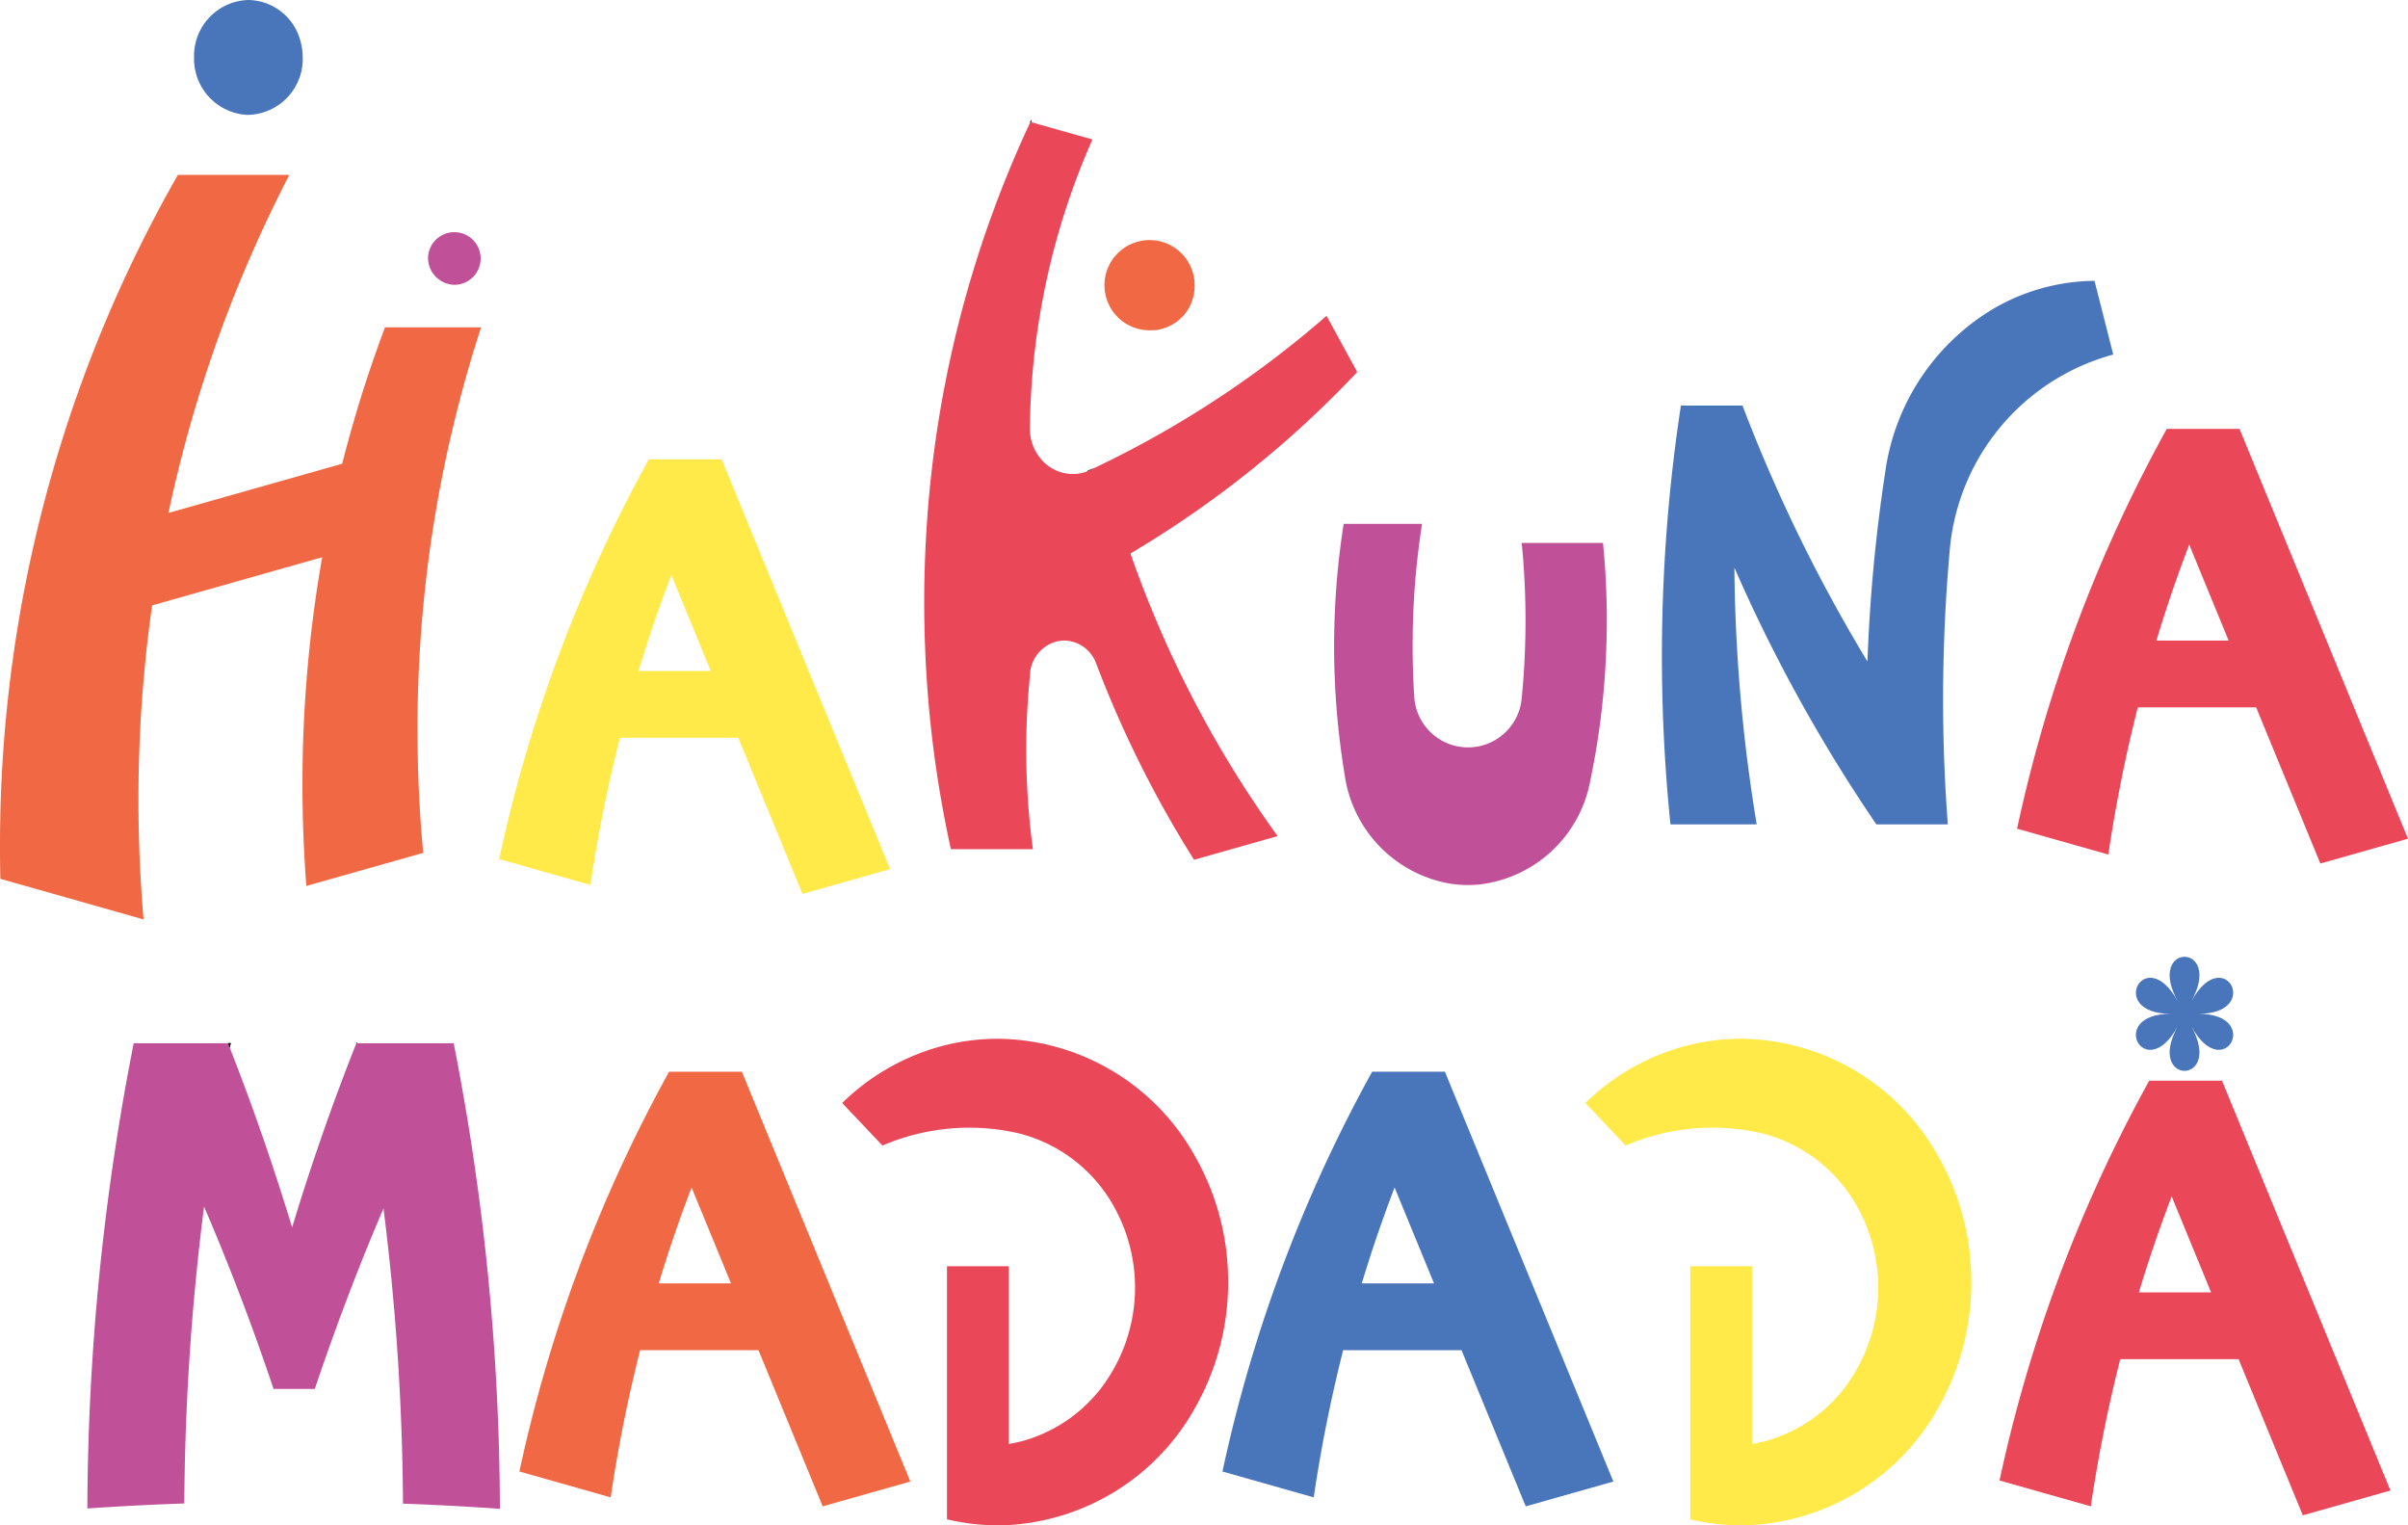 <svg id="Group_10" data-name="Group 10" xmlns="http://www.w3.org/2000/svg" xmlns:xlink="http://www.w3.org/1999/xlink" width="180" height="114" viewBox="0 0 180 114">
  <defs>
    <clipPath id="clip-path">
      <rect id="Rectangle_2" data-name="Rectangle 2" width="180" height="114" fill="none"/>
    </clipPath>
  </defs>
  <g id="Group_3" data-name="Group 3" clip-path="url(#clip-path)">
    <path id="Path_45" data-name="Path 45" d="M31.211,84.863q0,4.636.425,9.157L22.9,96.492q-.291-3.754-.291-7.592a97.725,97.725,0,0,1,1.475-16.974l-12.714,3.6a103.172,103.172,0,0,0-1.021,14.523q0,4.522.385,8.946L.026,95.959Q0,94.855,0,93.746a100.969,100.969,0,0,1,13.3-50.4h8.331a100,100,0,0,0-9.039,25.269l12.988-3.678a95.66,95.66,0,0,1,3.2-10.194h7.181a96.946,96.946,0,0,0-4.753,30.12" transform="translate(0 -30.278)" fill="#f16944"/>
    <path id="Path_46" data-name="Path 46" d="M58.964,4.29A4.185,4.185,0,0,1,54.9,8.584q-.133,0-.265-.009A4.2,4.2,0,0,1,50.841,4.29,4.18,4.18,0,0,1,54.9,0a4.091,4.091,0,0,1,3.86,2.952,4.485,4.485,0,0,1,.2,1.339" transform="translate(-36.335)" fill="#4976ba"/>
    <path id="Path_47" data-name="Path 47" d="M112.144,58.913a1.967,1.967,0,1,1,1.964,2.075,2.022,2.022,0,0,1-1.964-2.075" transform="translate(-80.147 -39.701)" fill="#c05098"/>
    <path id="Path_48" data-name="Path 48" d="M285.173,116.153a2.823,2.823,0,0,1-.491.226c.074-.033.148-.066.223-.1.048-.021.094-.042.143-.066s.086-.039.126-.057" transform="translate(-203.457 -81.133)" fill="#040504"/>
    <path id="Path_49" data-name="Path 49" d="M269.821,166.62l.017-.127-.026.253c0-.042.006-.084.009-.127" transform="translate(-192.83 -116.295)" fill="#040504"/>
    <path id="Path_50" data-name="Path 50" d="M269.912,29.859c.029-.057.054-.112.08-.166-.009.06-.017.121-.023.181Z" transform="translate(-192.901 -20.741)" fill="#040504"/>
    <path id="Path_51" data-name="Path 51" d="M269.992,29.693c-.009.06-.017.121-.023.181l-.057-.015c.029-.057.054-.112.08-.166" transform="translate(-192.901 -20.741)" fill="#040504"/>
    <path id="Path_52" data-name="Path 52" d="M274.491,55.818c-.049.024-.094.045-.143.066-.074.036-.148.069-.223.1a2.824,2.824,0,0,0,.491-.226c-.04.018-.083.039-.126.057m0,0c-.049.024-.094.045-.143.066-.074.036-.148.069-.223.1a2.824,2.824,0,0,0,.491-.226c-.04.018-.083.039-.126.057m-4.579-25.959.057.015c.006-.06.014-.121.023-.181-.026.054-.051.109-.08.166m4.579,25.959c-.049.024-.094.045-.143.066-.074.036-.148.069-.223.1a2.824,2.824,0,0,0,.491-.226c-.04.018-.083.039-.126.057m0,0c-.049.024-.094.045-.143.066-.074.036-.148.069-.223.1a2.824,2.824,0,0,0,.491-.226c-.04.018-.083.039-.126.057m0,0c-.049.024-.094.045-.143.066-.074.036-.148.069-.223.1a2.824,2.824,0,0,0,.491-.226c-.04.018-.083.039-.126.057" transform="translate(-192.901 -20.741)" fill="#040504"/>
    <path id="Path_53" data-name="Path 53" d="M285.173,116.153a2.823,2.823,0,0,1-.491.226c.074-.033.148-.066.223-.1.048-.021.094-.042.143-.066s.086-.039.126-.057" transform="translate(-203.457 -81.133)" fill="#040504"/>
    <path id="Path_54" data-name="Path 54" d="M285.173,116.153a2.823,2.823,0,0,1-.491.226c.074-.033.148-.066.223-.1.048-.021.094-.042.143-.066s.086-.039.126-.057" transform="translate(-203.457 -81.133)" fill="#040504"/>
    <path id="Path_55" data-name="Path 55" d="M285.173,116.153a2.823,2.823,0,0,1-.491.226c.074-.033.148-.066.223-.1.048-.021.094-.042.143-.066s.086-.039.126-.057" transform="translate(-203.457 -81.133)" fill="#040504"/>
    <path id="Path_56" data-name="Path 56" d="M257.522,62.491a82.175,82.175,0,0,0,11,21.123l-6.246,1.77a82.174,82.174,0,0,1-7.2-14.366l-.086-.217c-.017-.048-.034-.1-.051-.142A2.581,2.581,0,0,0,252.575,69a2.629,2.629,0,0,0-.442.039h0a2.667,2.667,0,0,0-2.091,2.192.244.244,0,0,1-.006.045c0,.015,0,.027-.006.042l-.017.127c0,.042-.009.084-.009.127a.241.241,0,0,0,0,.045c0,.021,0,.042,0,.066-.18,1.8-.274,3.627-.274,5.475a55.461,55.461,0,0,0,.5,7.432h-6.131a84.941,84.941,0,0,1-1.934-15.25q-.06-1.583-.06-3.178,0-2.754.171-5.463a84.091,84.091,0,0,1,7.766-30.461l.057.015,2.8.793,1.783.5q-1.023,2.3-1.835,4.718A54.846,54.846,0,0,0,250.078,50.8c-.04.721-.063,1.447-.074,2.177v.066c0,.042,0,.081,0,.124v.081a3.475,3.475,0,0,0,.745,2.083,3.122,3.122,0,0,0,2.462,1.221,2.907,2.907,0,0,0,.514-.045,2.788,2.788,0,0,0,.522-.139,2.823,2.823,0,0,0,.491-.226.062.062,0,0,0,.014-.009c.251-.115.5-.235.742-.356a75.989,75.989,0,0,0,16.685-11.047l2.294,4.2a77.445,77.445,0,0,1-16.948,13.555" transform="translate(-173.019 -21.125)" fill="#ea4858"/>
    <path id="Path_57" data-name="Path 57" d="M297.023,62.9a3.309,3.309,0,0,1-2.728,3.329,2.858,2.858,0,0,1-.456.036,3.371,3.371,0,1,1,3.181-3.552c0,.06,0,.124,0,.187" transform="translate(-207.724 -41.584)" fill="#f16944"/>
    <path id="Path_58" data-name="Path 58" d="M285.173,116.153a2.823,2.823,0,0,1-.491.226c.074-.033.148-.066.223-.1.048-.021.094-.042.143-.066s.086-.039.126-.057" transform="translate(-203.457 -81.133)" fill="#040504"/>
    <path id="Path_59" data-name="Path 59" d="M269.838,166.493l-.026.253c0-.042.006-.084.009-.127l.017-.127" transform="translate(-192.83 -116.295)" fill="#040504"/>
    <path id="Path_60" data-name="Path 60" d="M369.912,137.087a58.246,58.246,0,0,1-1.253,12.066c-.006.03-.011.06-.017.087a9.541,9.541,0,0,1-8.237,7.571c-.285.027-.573.042-.865.042a8.761,8.761,0,0,1-1.387-.109,9.613,9.613,0,0,1-7.806-7.948c-.017-.106-.034-.214-.051-.323a58.98,58.98,0,0,1-.051-18.612h5.86a58.889,58.889,0,0,0-.7,8.246c0,.3-.006.588-.006.883,0,1.286.042,2.555.123,3.823a4.028,4.028,0,0,0,8.032.072c.189-1.908.285-3.86.285-5.8q0-2.935-.285-5.795h6.077c.188,1.9.285,3.838.285,5.795" transform="translate(-249.805 -90.709)" fill="#c05098"/>
    <path id="Path_61" data-name="Path 61" d="M469.141,75.138a16.63,16.63,0,0,0-12.229,14.7c-.014.148-.026.292-.037.44q-.342,3.975-.425,8.026-.03,1.28-.029,2.569,0,2.953.137,5.87.086,1.759.217,3.509h-5.341c-.188-.271-.371-.546-.553-.82a117.568,117.568,0,0,1-10.06-18.37,123.039,123.039,0,0,0,1.669,19.19h-6.448a124.071,124.071,0,0,1,.613-30.162c.054-.38.108-.76.168-1.137h4.605a118.129,118.129,0,0,0,9.341,19.127A122.781,122.781,0,0,1,452.084,84l.077-.507a16.908,16.908,0,0,1,7.7-11.584,15.208,15.208,0,0,1,7.88-2.279Z" transform="translate(-311.174 -48.639)" fill="#4976ba"/>
    <line id="Line_4" data-name="Line 4" x1="0.051" transform="translate(130.254 30.32)" fill="#040504"/>
    <path id="Path_62" data-name="Path 62" d="M59.914,258.6c-.023.115-.046.226-.066.341-.046-.115-.091-.226-.137-.341Z" transform="translate(-42.674 -180.634)" fill="#040504"/>
    <path id="Path_63" data-name="Path 63" d="M93.365,258.463h-.034a.521.521,0,0,1,.023-.06c0,.021.009.039.011.06" transform="translate(-66.702 -180.495)" fill="#040504"/>
    <path id="Path_64" data-name="Path 64" d="M93.365,258.463h-.034a.521.521,0,0,1,.023-.06c0,.021.009.039.011.06" transform="translate(-66.702 -180.495)" fill="#040504"/>
    <path id="Path_65" data-name="Path 65" d="M59.914,258.6c-.023.115-.046.226-.066.341-.046-.115-.091-.226-.137-.341Z" transform="translate(-42.674 -180.634)" fill="#040504"/>
    <path id="Path_66" data-name="Path 66" d="M93.365,258.463h-.034a.521.521,0,0,1,.023-.06c0,.021.009.039.011.06" transform="translate(-66.702 -180.495)" fill="#040504"/>
    <path id="Path_67" data-name="Path 67" d="M59.914,258.6c-.023.115-.046.226-.066.341-.046-.115-.091-.226-.137-.341Z" transform="translate(-42.674 -180.634)" fill="#040504"/>
    <path id="Path_68" data-name="Path 68" d="M93.365,258.463h-.034a.521.521,0,0,1,.023-.06c0,.021.009.039.011.06" transform="translate(-66.702 -180.495)" fill="#040504"/>
    <path id="Path_69" data-name="Path 69" d="M53.728,293.4q-3.608-.253-7.244-.386a183.718,183.718,0,0,0-1.458-22.064q-2.294,5.355-4.243,10.9c-.305.859-.6,1.722-.89,2.587H36.806q-.522-1.565-1.073-3.111-1.9-5.346-4.12-10.516A183.437,183.437,0,0,0,30.138,293q-3.638.127-7.247.374a182.386,182.386,0,0,1,3.315-34.018c.046-.25.1-.5.146-.751H33.4c.046.115.091.226.137.341q2.581,6.58,4.659,13.426,2.127-7.019,4.8-13.766h7.278c.057.289.114.576.168.865A182.434,182.434,0,0,1,53.728,293.4" transform="translate(-16.36 -180.634)" fill="#c05098"/>
    <path id="Path_70" data-name="Path 70" d="M93.365,258.463h-.034a.521.521,0,0,1,.023-.06c0,.021.009.039.011.06" transform="translate(-66.702 -180.495)" fill="#040504"/>
    <line id="Line_5" data-name="Line 5" x1="0.203" transform="translate(17.036 77.969)" fill="#040504"/>
    <path id="Path_71" data-name="Path 71" d="M540.5,267.9h-5.438a109.014,109.014,0,0,0-11.19,29.879l6.822,1.933a110.356,110.356,0,0,1,2.2-11h8.848l4.8,11.671,6.551-1.854Zm-6.214,15.82q1.1-3.645,2.454-7.17l2.947,7.17Z" transform="translate(-374.405 -187.13)" fill="#ea4858"/>
    <path id="Path_72" data-name="Path 72" d="M582.1,267.847h-.023a.062.062,0,0,1,.011-.024Z" transform="translate(-415.999 -187.074)" fill="#ea4858"/>
    <path id="Path_73" data-name="Path 73" d="M582.086,267.823l.011.024h-.023a.062.062,0,0,1,.011-.024" transform="translate(-415.999 -187.074)" fill="#ea4858"/>
    <path id="Path_74" data-name="Path 74" d="M147.411,113.856h-5.438a109.015,109.015,0,0,0-11.19,29.879l6.822,1.933a110.34,110.34,0,0,1,2.2-11h8.848l4.8,11.671,6.551-1.854Zm-6.214,15.82q1.1-3.645,2.454-7.17l2.947,7.17Z" transform="translate(-93.468 -79.528)" fill="#ffea49"/>
    <path id="Path_75" data-name="Path 75" d="M189.006,113.8h-.023a.062.062,0,0,1,.011-.024Z" transform="translate(-135.063 -79.473)" fill="#ffea49"/>
    <path id="Path_76" data-name="Path 76" d="M188.994,113.776l.011.024h-.023a.062.062,0,0,1,.011-.024" transform="translate(-135.063 -79.473)" fill="#ffea49"/>
    <path id="Path_77" data-name="Path 77" d="M545.085,106.322h-5.438a109.017,109.017,0,0,0-11.19,29.878l6.822,1.933a110.316,110.316,0,0,1,2.2-11h8.848l4.8,11.671,6.551-1.854Zm-6.214,15.819q1.1-3.645,2.454-7.17l2.947,7.17Z" transform="translate(-377.679 -74.266)" fill="#ea4858"/>
    <path id="Path_78" data-name="Path 78" d="M586.68,106.265h-.023a.062.062,0,0,1,.011-.024Z" transform="translate(-419.274 -74.209)" fill="#ea4858"/>
    <path id="Path_79" data-name="Path 79" d="M586.668,106.241l.011.024h-.023a.065.065,0,0,1,.011-.024" transform="translate(-419.274 -74.209)" fill="#ea4858"/>
    <path id="Path_80" data-name="Path 80" d="M336.9,265.67h-5.438a109.013,109.013,0,0,0-11.19,29.879l6.822,1.933a110.339,110.339,0,0,1,2.2-11h8.848l4.8,11.671,6.551-1.854Zm-6.214,15.82q1.1-3.645,2.454-7.17l2.947,7.17Z" transform="translate(-228.892 -185.571)" fill="#4976ba"/>
    <path id="Path_81" data-name="Path 81" d="M378.494,265.614h-.023a.062.062,0,0,1,.011-.024Z" transform="translate(-270.487 -185.515)" fill="#4976ba"/>
    <path id="Path_82" data-name="Path 82" d="M378.482,265.59l.011.024h-.023a.062.062,0,0,1,.011-.024" transform="translate(-270.487 -185.515)" fill="#4976ba"/>
    <path id="Path_83" data-name="Path 83" d="M152.713,265.67h-5.438a109.015,109.015,0,0,0-11.19,29.879l6.822,1.933a110.344,110.344,0,0,1,2.2-11h8.848l4.8,11.671,6.551-1.854ZM146.5,281.49q1.1-3.645,2.454-7.17l2.947,7.17Z" transform="translate(-97.258 -185.571)" fill="#f16944"/>
    <path id="Path_84" data-name="Path 84" d="M194.308,265.614h-.023a.062.062,0,0,1,.011-.024Z" transform="translate(-138.852 -185.515)" fill="#f16944"/>
    <path id="Path_85" data-name="Path 85" d="M194.3,265.59l.011.024h-.023a.059.059,0,0,1,.012-.024" transform="translate(-138.852 -185.515)" fill="#f16944"/>
    <line id="Line_6" data-name="Line 6" x1="0.011" y1="0.024" transform="translate(153.381 80.748)" fill="#040504"/>
    <path id="Path_86" data-name="Path 86" d="M249.488,275.68a18.889,18.889,0,0,1-2.3,9.09,17.1,17.1,0,0,1-14.1,9.072c-.265.015-.534.021-.8.021a16.279,16.279,0,0,1-3.815-.449V274.5h4.619v13.287l.114-.021c.1-.018.191-.039.288-.057a.98.98,0,0,0,.1-.021c.108-.024.22-.048.328-.075l.214-.054a11.214,11.214,0,0,0,6.209-4.429s0-.006,0-.009a12.393,12.393,0,0,0,.71-12.892,11.292,11.292,0,0,0-7.113-5.635l-.148-.036c-.108-.027-.217-.051-.325-.069-.077-.018-.154-.033-.231-.048a16.426,16.426,0,0,0-9.589,1.04l-3.01-3.181a16.891,16.891,0,0,1,7.826-4.351,16.488,16.488,0,0,1,3.82-.449,17.022,17.022,0,0,1,14.711,8.75,0,0,0,0,1,0,0,18.874,18.874,0,0,1,2.491,9.428" transform="translate(-157.685 -179.864)" fill="#ea4858"/>
    <path id="Path_87" data-name="Path 87" d="M444.21,275.68a18.888,18.888,0,0,1-2.3,9.09,17.1,17.1,0,0,1-14.1,9.072c-.265.015-.534.021-.8.021a16.279,16.279,0,0,1-3.815-.449V274.5h4.619v13.287l.114-.021c.1-.018.191-.039.288-.057a.982.982,0,0,0,.1-.021c.108-.024.22-.048.328-.075l.214-.054a11.214,11.214,0,0,0,6.208-4.429s0-.006,0-.009a12.393,12.393,0,0,0,.71-12.892,11.292,11.292,0,0,0-7.113-5.635l-.148-.036c-.108-.027-.217-.051-.325-.069-.077-.018-.154-.033-.231-.048a16.426,16.426,0,0,0-9.59,1.04l-3.01-3.181a16.891,16.891,0,0,1,7.826-4.351,16.488,16.488,0,0,1,3.82-.449,17.022,17.022,0,0,1,14.711,8.75,0,0,0,0,1,0,0,18.874,18.874,0,0,1,2.491,9.428" transform="translate(-296.85 -179.864)" fill="#ffea49"/>
    <path id="Path_88" data-name="Path 88" d="M563.742,240.5c2.416-4.421-3.451-4.421-1.035,0-2.416-4.421-5.349.947-.518.947-4.831,0-1.9,5.368.518.947-2.416,4.421,3.451,4.421,1.035,0,2.416,4.421,5.349-.947.518-.947,4.831,0,1.9-5.368-.518-.947" transform="translate(-399.928 -165.676)" fill="#4976ba"/>
  </g>
</svg>
